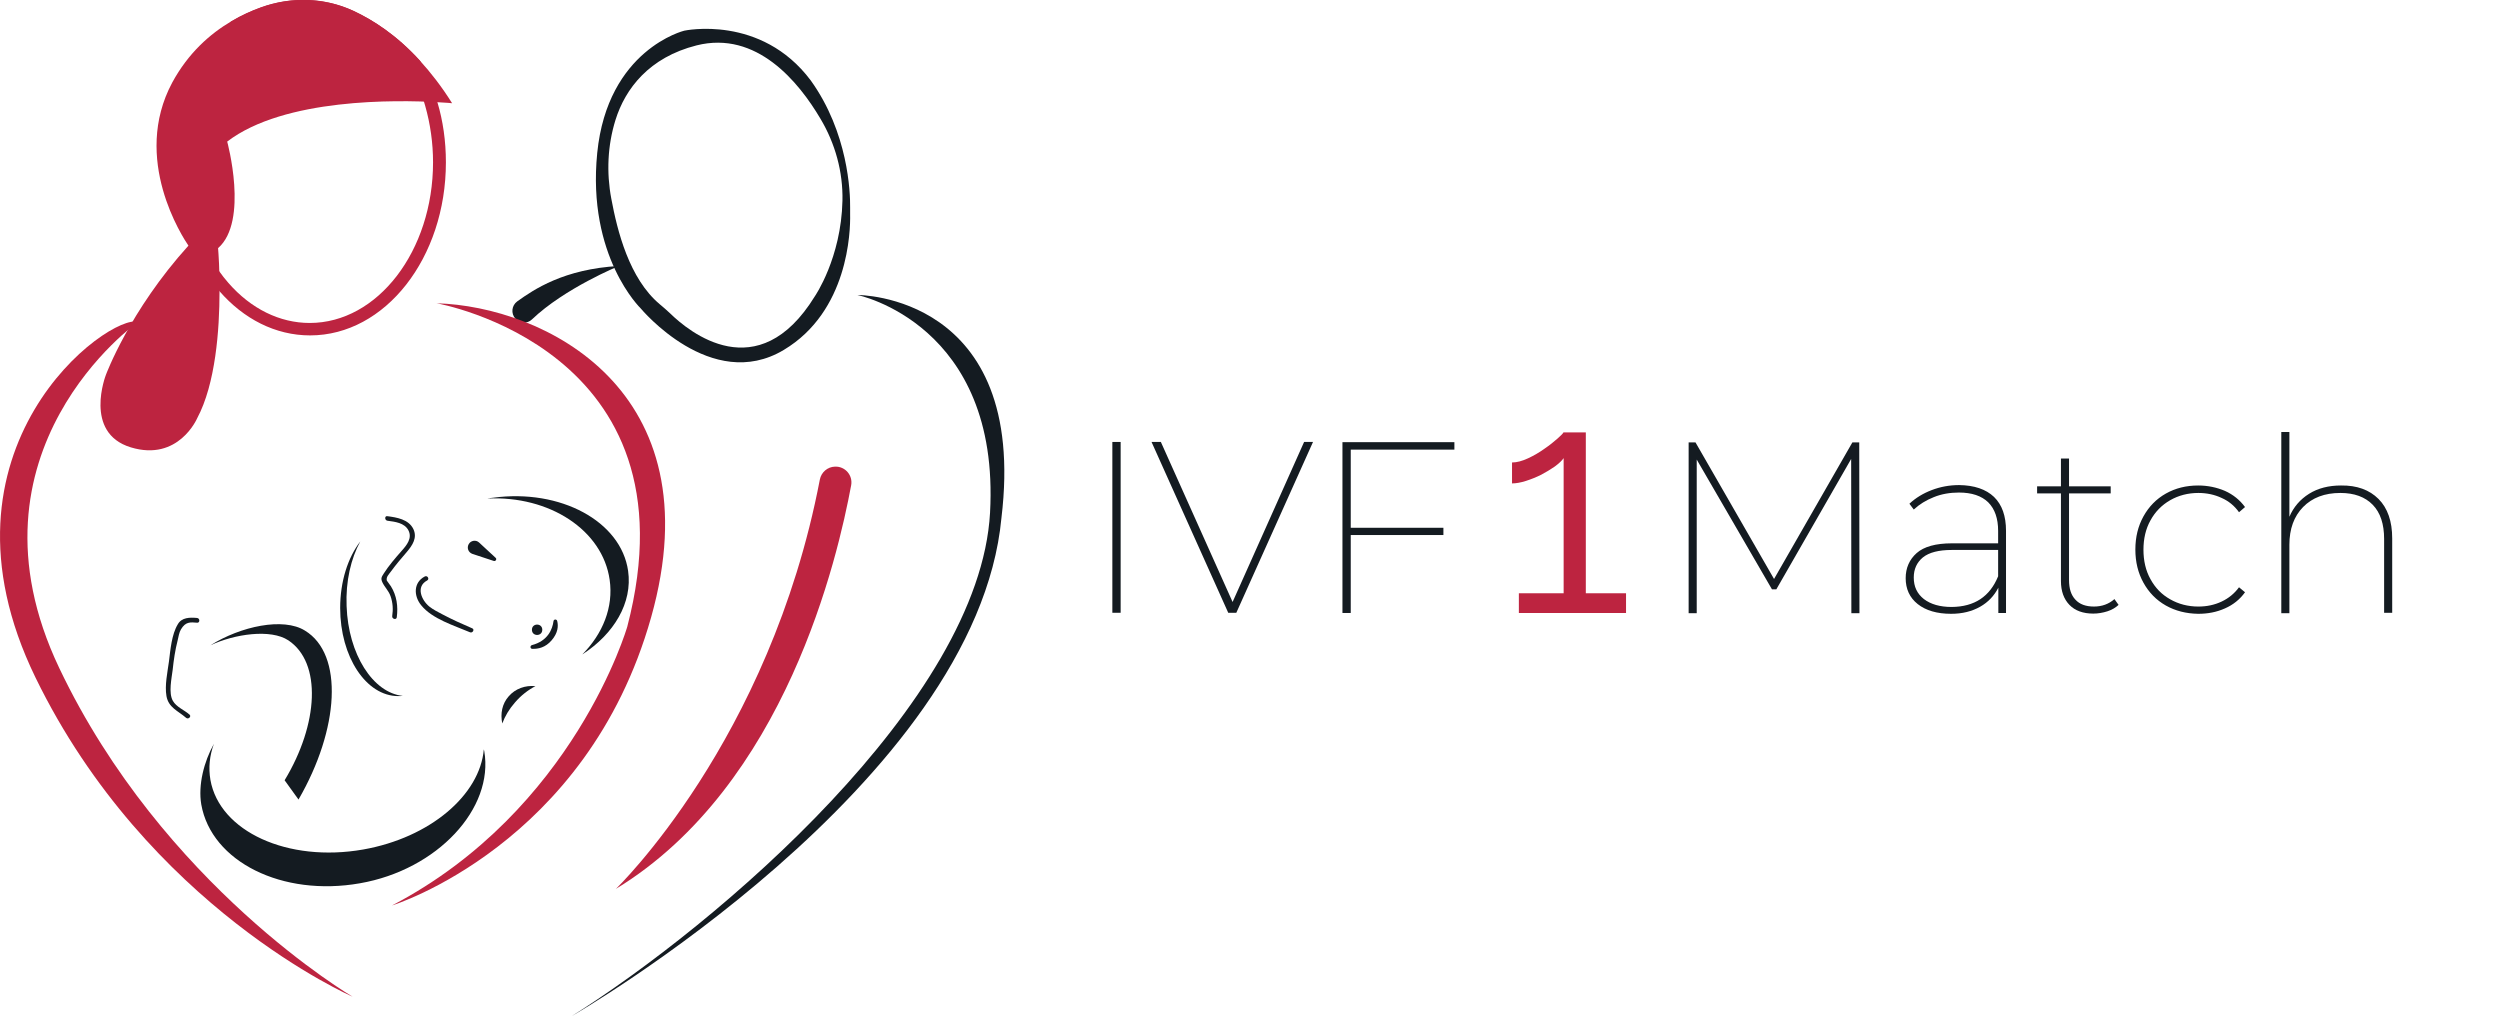<?xml version="1.0" encoding="utf-8"?>
<!-- Generator: Adobe Illustrator 19.2.1, SVG Export Plug-In . SVG Version: 6.00 Build 0)  -->
<svg version="1.1" id="Layer_1" xmlns="http://www.w3.org/2000/svg" xmlns:xlink="http://www.w3.org/1999/xlink" x="0px" y="0px"
	 viewBox="0 0 1206 490.3" style="enable-background:new 0 0 1206 490.3;" xml:space="preserve">
<style type="text/css">
	.st0{fill:#141B21;}
	.st1{fill:#BD2440;}
</style>
<g>
	<path class="st0" d="M298.6,128.3c0,0-26.2,10.7-42,25.8c-2.3,2.2-5.9,2-8-0.4v0c-2.2-2.5-1.8-6.3,0.9-8.3
		C257.6,139.6,272,129.8,298.6,128.3z"/>
	<path class="st1" d="M297.1,428.8c0,0,74.2-71.2,98.4-197.5c0.7-3.5,3.7-6.1,7.3-6.2l0,0c4.9-0.2,8.7,4.2,7.8,9
		C404.2,268.5,379.1,378.8,297.1,428.8z"/>
	<path class="st0" d="M410.1,103.4c0-1.1,0-2.2,0-3.3c0.1-7.3-0.9-36.1-19-61.3c-24-32-61-24-61-24s-37,9-42,59s21,75,21,75
		s34,41,69,20C409.2,150.2,410.3,111.7,410.1,103.4z M406.4,96.8c-0.6,27.7-13.3,46.1-13.3,46.1c-27.5,44.7-60.9,17-69.8,8.3
		c-1.6-1.5-3.3-3-5-4.4c-14.8-12.4-20.5-35.4-23.4-50.9c-2.4-12.7-1.8-25.8,2-38c4.7-15.1,16.2-30.2,39.1-36
		c29-7.3,49.3,17.6,59.8,35.4C402.9,69.2,406.7,82.9,406.4,96.8z"/>
	<path class="st0" d="M413.6,142.3c0,0,69,14,64,105s-132,199-202,243c0,0,195.5-112.5,207.5-240.5
		C496.1,141.8,413.6,142.3,413.6,142.3z"/>
	<g>
		<path class="st0" d="M267,299.7c-0.5,3.8-2.7,9.5-10.4,11.5c-1,0.3-0.9,1.8,0.2,1.8c2.8,0.1,6.3-0.6,9.3-4.1
			c3.1-3.6,3.3-6.9,2.7-9.3C268.6,298.6,267.1,298.6,267,299.7z"/>
		<circle class="st0" cx="259.1" cy="303.8" r="2.5"/>
		<path class="st0" d="M280.9,315.7c9.9-10,15.1-22.8,13.2-36c-3.4-24-29.1-40.7-59-39.2c0.9-0.2,1.9-0.3,2.8-0.4
			c32.5-4.4,61.7,11.4,65.1,35.3C305.2,290.8,296.2,305.8,280.9,315.7z"/>
		<path class="st0" d="M258.3,331c-3.5,1.8-7,4.5-9.9,7.9c-2.8,3.2-4.8,6.6-6.1,10.1c-1-4.7-0.1-9.5,3.1-13.1
			C248.6,332.2,253.4,330.5,258.3,331z"/>
		<path class="st0" d="M173.6,426.1c-37.4,6.6-71.6-10.4-76.5-38c-1.6-9.4,1.3-20.7,6.1-29.3c-2.1,5.7-2.7,11.5-1.7,17.4
			c4.4,24.9,37.3,40,73.7,33.6c32.3-5.7,56.3-26.3,58.2-48.3c0.1,0.3,0.1,0.5,0.2,0.8C238.4,390,211,419.6,173.6,426.1z"/>
		<path class="st0" d="M144,385.7l-6.7-9.3c16.4-27.1,18-56.7,1.8-67.5c-8.5-5.6-25.9-3.1-37.6,2.4c14.6-9.2,35.2-13.6,45.6-7.1
			C165.9,315.6,163.7,351.7,144,385.7z"/>
		<path class="st0" d="M194.3,335.7c-0.7,0.1-1.5,0.1-2.2,0.1c-15.5,0-28-19-28-42.5c0-12.8,3.7-24.3,9.7-32.1
			c-4.5,8.2-7.1,19.2-6.6,31.2C168,315.6,179.9,334.2,194.3,335.7z"/>
		<path class="st0" d="M95,298.1c-3.4-0.3-7.3-0.3-9.2,3c-3,4.9-3.6,12.4-4.3,18c-0.7,5.2-2.1,11.5-1.2,16.7c1,5.6,5.6,7.1,9.5,10.5
			c1.1,0.9,2.7-0.7,1.6-1.6c-2.5-2.2-6.3-3.6-8-6.6c-2.2-3.8-0.6-10.9-0.1-15c0.5-4.8,1.2-9.5,2.4-14.2c0.4-1.7,0.7-3.8,1.6-5.3
			c2.2-3.7,4.4-3.5,7.9-3.2C96.5,300.4,96.5,298.2,95,298.1L95,298.1z"/>
		<path class="st0" d="M186.9,251.2c3.7,0.5,8.2,1,10.1,4.6c2,3.8-0.8,7.2-3.3,10c-3,3.4-6.2,7.1-8.6,10.9c-1.1,1.7-1.5,2.4-0.6,4.3
			c1.1,2.3,3,4,3.9,6.6c1.1,3.1,1.3,6.4,0.8,9.6c-0.2,1.4,2,2,2.2,0.6c0.7-5.3,0-10.5-2.9-15.1c0.1,0.2-2-2.8-1.9-2.6
			c-0.4-1.8,0.9-2.9,1.9-4.3c2.5-3.4,5.1-6.5,7.8-9.6c2.7-3.2,5.1-6.8,3.1-11c-2.3-4.7-8-5.6-12.6-6.2
			C185.5,248.8,185.5,251,186.9,251.2L186.9,251.2z"/>
		<path class="st0" d="M204.9,278.1c-5.5,2.9-5.4,9.4-1.7,13.9c5.3,6.6,16,9.8,23.5,13c1.3,0.6,2.4-1.4,1.1-1.9
			c-4.9-2.1-9.8-4.3-14.5-6.8c-2.1-1.1-4.3-2.2-6.2-3.7c-3.7-3-6.7-9.6-1-12.6C207.3,279.3,206.2,277.4,204.9,278.1L204.9,278.1z"/>
		<path class="st0" d="M239.1,269.1l-8-7.4c-1.5-1.4-4-1-5,0.8l0,0c-1,1.8-0.2,4,1.8,4.7l10.3,3.4
			C239.1,270.9,239.8,269.7,239.1,269.1z"/>
	</g>
	<g>
		<path class="st0" d="M536.6,213.2h4v82.4h-4V213.2z"/>
		<path class="st0" d="M633.4,213.2l-37,82.4h-3.9l-37-82.4h4.5l34.6,77.2l34.5-77.2H633.4z"/>
		<path class="st0" d="M651.6,216.9v37.7h44.7v3.5h-44.7v37.6h-4v-82.4h54v3.6H651.6z"/>
		<path class="st1" d="M784.4,286.2v9.5h-51.7v-9.5h21.6V221c-0.8,1.2-2.2,2.5-4.2,4c-2,1.4-4.2,2.7-6.6,4c-2.4,1.2-4.9,2.2-7.4,3
			c-2.5,0.8-4.8,1.2-6.7,1.2v-10.1c2.3,0,4.9-0.7,7.7-2c2.8-1.3,5.4-2.8,7.9-4.6c2.5-1.7,4.6-3.4,6.3-4.9c1.7-1.5,2.7-2.5,2.9-3H765
			v77.6H784.4z"/>
		<path class="st0" d="M893.1,295.7l-0.1-74.3l-36.1,62.9h-2.1l-36.3-62.6v74.1h-3.9v-82.4h3.3l37.9,65.9l37.8-65.9h3.3l0.1,82.4
			H893.1z"/>
		<path class="st0" d="M961.9,239.7c3.9,3.8,5.8,9.2,5.8,16.4v39.6H964v-12.2c-2,3.9-4.9,7-8.8,9.2c-3.9,2.2-8.5,3.4-14,3.4
			c-6.8,0-12.2-1.6-16.1-4.7c-3.9-3.1-5.8-7.3-5.8-12.5c0-4.9,1.8-9,5.3-12.1c3.5-3.1,9.2-4.7,17-4.7h22.3v-6c0-6-1.6-10.6-4.8-13.8
			c-3.2-3.1-7.9-4.7-14.1-4.7c-4.3,0-8.4,0.7-12.1,2.2c-3.8,1.5-7,3.5-9.7,6l-2.1-2.8c3-2.8,6.6-5,10.8-6.6
			c4.2-1.6,8.6-2.4,13.2-2.4C952.4,234.1,958,236,961.9,239.7z M963.9,278v-12.7h-22.3c-6.4,0-11,1.2-14,3.6
			c-2.9,2.4-4.4,5.6-4.4,9.7c0,4.4,1.6,7.8,4.9,10.4c3.3,2.5,7.7,3.8,13.4,3.8C952.5,292.7,959.9,287.8,963.9,278z"/>
		<path class="st0" d="M1022,291.8c-1.4,1.3-3.2,2.4-5.4,3.1c-2.2,0.7-4.5,1.1-6.8,1.1c-4.9,0-8.8-1.4-11.5-4.2
			c-2.7-2.8-4.1-6.6-4.1-11.5V238h-11.5v-3.4h11.5v-13.4h3.9v13.4h20.1v3.4h-20.1v41.8c0,4.2,1,7.3,3.1,9.5c2,2.2,5,3.3,8.9,3.3
			c3.9,0,7.2-1.2,9.9-3.6L1022,291.8z"/>
		<path class="st0" d="M1044.8,292.1c-4.6-2.6-8.2-6.3-10.8-11c-2.6-4.7-3.9-10-3.9-16c0-6,1.3-11.3,3.9-16c2.6-4.7,6.2-8.4,10.8-11
			c4.6-2.6,9.8-3.9,15.6-3.9c4.6,0,8.9,0.9,12.9,2.6c4,1.8,7.2,4.4,9.7,7.8l-2.9,2.5c-2.2-3.1-5-5.4-8.4-6.9
			c-3.4-1.6-7.2-2.4-11.2-2.4c-5,0-9.6,1.2-13.6,3.5c-4,2.3-7.2,5.5-9.5,9.7c-2.3,4.1-3.4,8.9-3.4,14.2c0,5.3,1.1,10.1,3.4,14.2
			c2.3,4.2,5.4,7.4,9.5,9.7c4,2.3,8.6,3.5,13.6,3.5c4.1,0,7.8-0.8,11.2-2.4c3.4-1.6,6.2-3.9,8.4-6.9l2.9,2.4
			c-2.5,3.5-5.8,6.1-9.7,7.8c-4,1.8-8.3,2.6-12.9,2.6C1054.6,296,1049.4,294.7,1044.8,292.1z"/>
		<path class="st0" d="M1147.4,240.7c4.4,4.4,6.6,10.8,6.6,19v35.9h-3.9V260c0-7.2-1.8-12.7-5.5-16.5c-3.7-3.8-8.9-5.7-15.6-5.7
			c-7.6,0-13.6,2.3-18,6.8c-4.4,4.5-6.6,10.6-6.6,18.2v33h-3.9v-87.4h3.9v40.9c2-4.7,5.2-8.4,9.5-11.1c4.3-2.7,9.5-4,15.4-4
			C1137,234.1,1143,236.3,1147.4,240.7z"/>
	</g>
	<path class="st1" d="M218.1,49.8c0,0-2.6-0.3-7.1-0.5c-19.4-1.1-73.8-2.1-101.4,19c0,0,10.5,38.4-4.4,51.4
		c0.2,2.6,0.8,10.5,0.7,20.8c0,18.5-1.9,44.7-10.8,61.3c0,0-9,21-32,14s-12-35-12-35s11.4-30.9,39.8-62.3c-2.7-4-27.6-41.8-7.8-78.7
		c7.7-14.2,18.2-23.5,28.6-29.6c4.9-2.9,9.8-5.1,14.3-6.7c14.5-5.2,30.4-4.8,44.4,1.7c9.5,4.4,20.9,11.7,32.2,24.1
		C207.8,35,213.1,41.8,218.1,49.8z"/>
	<path class="st1" d="M66.6,155.3c0,0-88,62-38,167s141.5,158.5,141.5,158.5s-99-43-153-154S53.1,150.8,66.6,155.3z"/>
	<path class="st1" d="M210.6,146.3c0,0,127,22,92,156c0,0-25.5,88.5-113.5,134.5c0,0,94-29,125-139S262.1,147.8,210.6,146.3z"/>
	<path class="st1" d="M146.3,6L146.3,6c7.5,0,14.8,1.6,21.5,4.7c10.7,4.9,20.8,12.4,29.8,22.2c3.1,5.6,5.7,11.7,7.5,18.1
		c2.5,8.8,3.8,18,3.8,27.3c0,42.7-26.7,77.5-59.5,77.5c-14.4,0-28.3-6.8-39.2-19.3c-12.9-14.7-20.3-36-20.3-58.2
		c0-25.1,9.4-48.6,25.1-63.2c4-2.3,8.3-4.3,12.8-5.9C133.9,7.1,140.1,6,146.3,6 M146.3,0c-6.9,0-13.8,1.2-20.4,3.6
		c-4.5,1.6-9.4,3.8-14.3,6.7C95,25.4,84.1,50.3,84.1,78.3c0,24.7,8.4,46.9,21.8,62.2c11.6,13.3,26.9,21.3,43.7,21.3
		c36.2,0,65.5-37.4,65.5-83.5c0-10.2-1.4-20-4.1-29c-2.1-7.2-4.9-13.9-8.4-20c-11.3-12.4-22.7-19.7-32.2-24.1
		C162.8,1.7,154.6,0,146.3,0L146.3,0z"/>
</g>
</svg>
